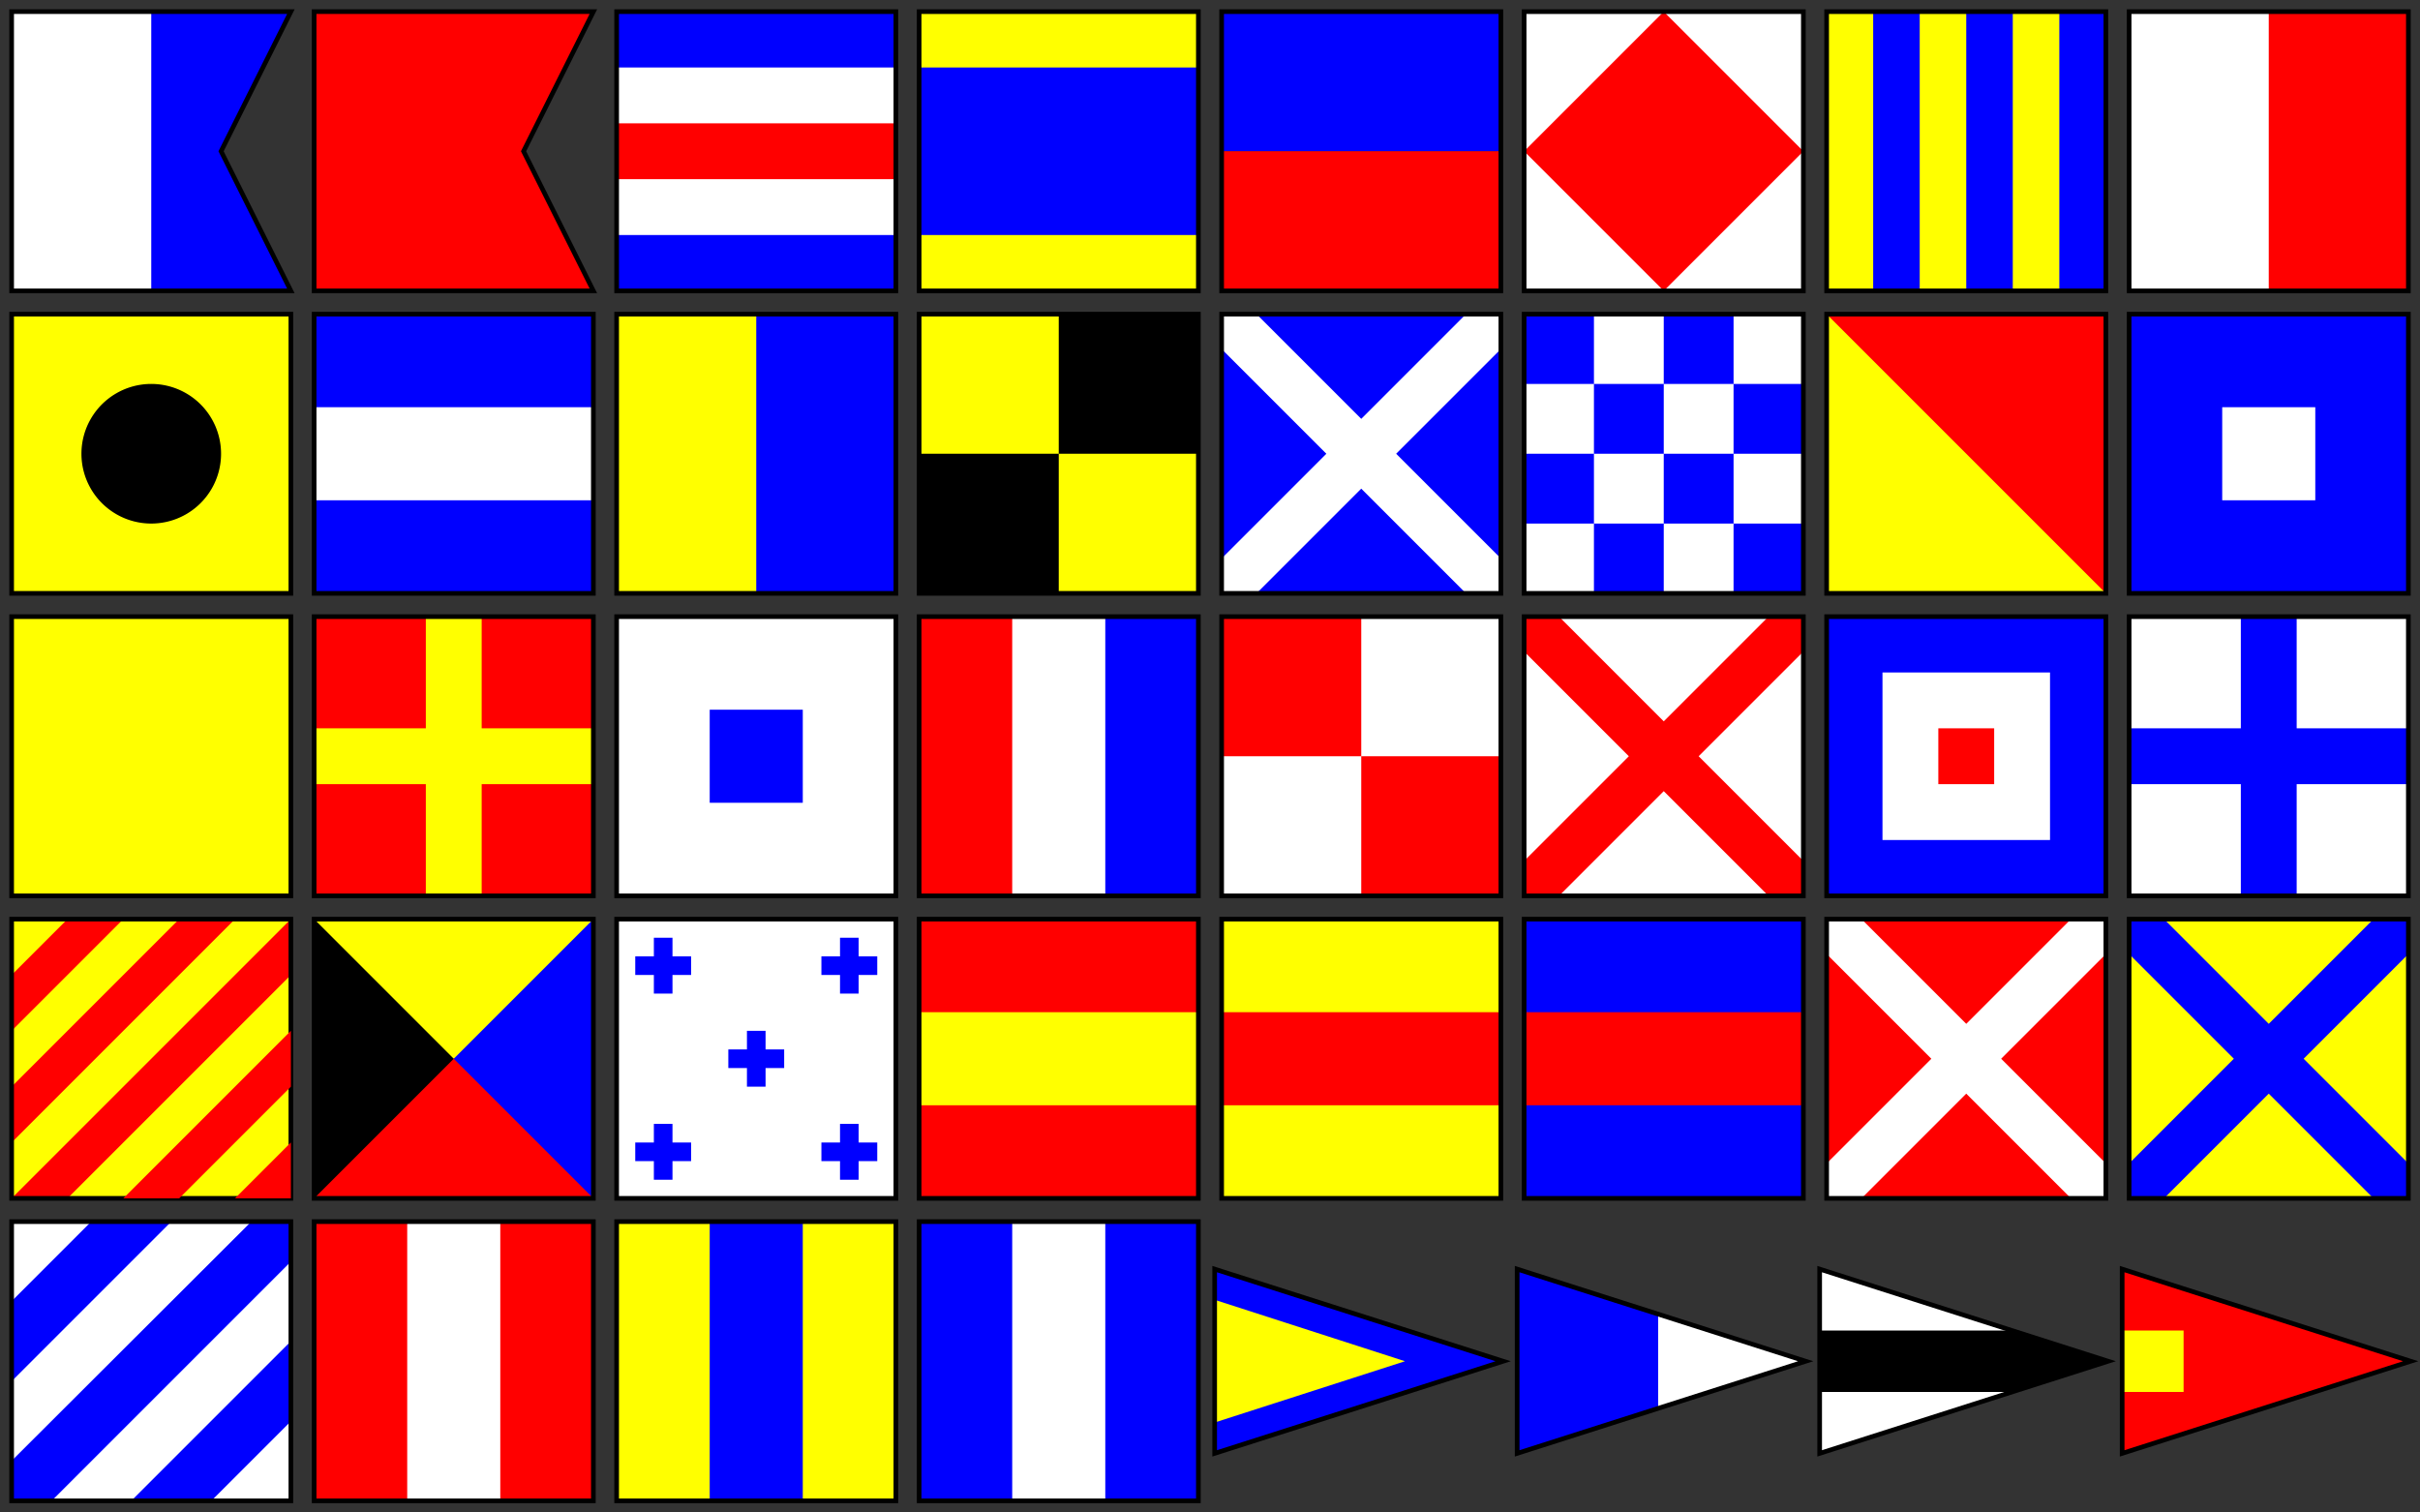 <svg xmlns="http://www.w3.org/2000/svg" width="520" height="325"><rect width="100%" height="100%" fill="#333333" stroke="none"/><path fill="blue" d="M132.5 2.5h60v60h-60z"/><path fill="white" d="M132.5 14.5h60v36h-60z"/><path fill="red" d="M132.5 26.5h60v12h-60z"/><path fill="none" stroke="black" d="M132.5 2.5h60v60h-60z"/><path fill="yellow" d="M197.5 2.5h60v60h-60z"/><path fill="blue" d="M197.5 14.5h60v36h-60z"/><path fill="none" stroke="black" d="M197.5 2.5h60v60h-60z"/><path fill="blue" d="M457.5 67.5h60v60h-60z"/><path fill="white" d="M477.5 87.5h20v20h-20z"/><path fill="none" stroke="black" d="M457.5 67.5h60v60h-60z"/><path fill="red" d="M392.5 67.5h60v60h-60z"/><path fill="yellow" d="M392.5 67.5l60 60h-60z"/><path fill="none" stroke="black" d="M392.5 67.5h60v60h-60z"/><path fill="blue" d="M262.5 2.5h60v30h-60z"/><path fill="red" d="M262.5 32.5h60v30h-60z"/><path fill="none" stroke="black" d="M262.5 2.5h60v60h-60z"/><path fill="white" d="M327.5 2.5h60v60h-60z"/><path fill="red" d="M357.5 2.5l30 30-30 30-30-30z"/><path fill="none" stroke="black" d="M327.5 2.5h60v60h-60z"/><path fill="blue" d="M392.5 2.5h60v60h-60z"/><path fill="yellow" d="M392.5 2.5h10v60h-10zm20 0h10v60h-10zm20 0h10v60h-10z"/><path fill="none" stroke="black" d="M392.5 2.5h60v60h-60z"/><path fill="white" d="M457.5 2.5h60v60h-60z"/><path fill="red" d="M487.5 2.5h30v60h-30z"/><path fill="none" stroke="black" d="M457.5 2.5h60v60h-60z"/><path fill="white" d="M262.5 132.5h60v60h-60z"/><path fill="red" d="M262.5 132.5h30v30h-30zm30 30h30v30h-30z"/><path fill="none" stroke="black" d="M262.5 132.5h60v60h-60z"/><path fill="red" d="M197.5 132.5h60v60h-60z"/><path fill="white" d="M217.5 132.5h40v60h-40z"/><path fill="blue" d="M237.5 132.5h20v60h-20z"/><path fill="none" stroke="black" d="M197.5 132.5h60v60h-60z"/><path fill="white" d="M132.5 132.5h60v60h-60z"/><path fill="blue" d="M152.5 152.5h20v20h-20z"/><path fill="none" stroke="black" d="M132.5 132.5h60v60h-60z"/><path fill="blue" d="M67.5 67.5h60v60h-60z"/><path fill="white" d="M67.5 87.5h60v20h-60z"/><path fill="none" stroke="black" d="M67.5 67.5h60v60h-60z"/><path fill="blue" d="M132.5 67.5h60v60h-60z"/><path fill="yellow" d="M132.5 67.5h30v60h-30z"/><path fill="none" stroke="black" d="M132.5 67.5h60v60h-60z"/><path fill="yellow" d="M197.5 67.5h60v60h-60z"/><path d="M227.5 67.5h30v30h-30zm-30 30h30v30h-30z"/><path fill="none" stroke="black" d="M197.5 67.5h60v60h-60z"/><path fill="blue" d="M262.5 67.5h60v60h-60z"/><path fill="white" d="M262.5 67.5h7.5L292.5 90 315 67.5h7.5V75L300 97.5l22.5 22.5v7.5H315L292.5 105 270 127.5h-7.5V120L285 97.5 262.5 75z"/><path fill="none" stroke="black" d="M262.5 67.5h60v60h-60z"/><path fill="white" d="M327.5 67.5h60v60h-60z"/><path fill="blue" d="M327.5 67.5h15v15h-15zm30 0h15v15h-15zm-15 15h15v15h-15zm30 0h15v15h-15zm-45 15h15v15h-15zm30 0h15v15h-15zm-15 15h15v15h-15zm30 0h15v15h-15z"/><path fill="none" stroke="black" d="M327.5 67.5h60v60h-60z"/><path fill="yellow" d="M2.5 132.5h60v60h-60z"/><path fill="none" stroke="black" d="M2.5 132.5h60v60h-60z"/><path fill="red" d="M67.5 132.5h60v60h-60z"/><path fill="yellow" d="M91.5 132.5h12v24h24v12h-24v24h-12v-24h-24v-12h24z"/><path fill="none" stroke="black" d="M67.5 132.5h60v60h-60z"/><path fill="yellow" d="M2.5 197.5h60v60h-60z"/><path fill="red" d="M14.5 197.5h12l-24 24v-12zm24 0h12l-48 48v-12zm24 0v12l-48 48h-12z"/><path fill="none" stroke="black" d="M2.5 197.5h60v60h-60z"/><path fill="red" d="M62.5 221.5v12l-24 24h-12zm0 24v12h-12z"/><path fill="yellow" d="M67.5 197.5h60v30h-60z"/><path fill="red" d="M67.5 227.5h60v30h-60z"/><path d="M67.5 197.5l30 30-30 30z"/><path fill="blue" d="M127.5 197.5v60l-30-30z"/><path fill="none" stroke="black" d="M67.5 197.5h60v60h-60z"/><path fill="red" d="M197.5 197.5h60v60h-60z"/><path fill="yellow" d="M197.5 217.5h60v20h-60z"/><path fill="none" stroke="black" d="M197.5 197.5h60v60h-60z"/><path fill="yellow" d="M262.5 197.5h60v60h-60z"/><path fill="red" d="M262.5 217.5h60v20h-60z"/><path fill="none" stroke="black" d="M262.5 197.5h60v60h-60z"/><path fill="blue" d="M327.5 197.5h60v60h-60z"/><path fill="red" d="M327.5 217.5h60v20h-60z"/><path fill="none" stroke="black" d="M327.5 197.5h60v60h-60z"/><path fill="white" d="M2.5 262.5h60v60h-60z"/><path fill="blue" d="M19.6 262.5h17.2L2.5 296.8v-17.2zm34.4 0h8.5v8.6l-51.4 51.4H2.5v-8.6zm8.5 25.7v17.2l-17.1 17.1H28.2z"/><path fill="none" stroke="black" d="M2.5 262.5h60v60h-60z"/><path fill="red" d="M67.5 262.5h60v60h-60z"/><path fill="white" d="M87.5 262.5h20v60h-20z"/><path fill="none" stroke="black" d="M67.5 262.5h60v60h-60z"/><path fill="yellow" d="M2.5 67.5h60v60h-60z"/><path fill="none" stroke="black" d="M2.5 67.5h60v60h-60z"/><path fill="white" d="M327.5 132.5h60v60h-60z"/><path fill="red" d="M327.5 132.5h7.5l22.5 22.5 22.5-22.5h7.5v7.5L365 162.5l22.5 22.5v7.5H380L357.5 170 335 192.5h-7.5V185l22.5-22.5-22.5-22.5z"/><path fill="none" stroke="black" d="M327.5 132.5h60v60h-60z"/><path fill="blue" d="M392.5 132.5h60v60h-60z"/><path fill="none" stroke="black" d="M392.5 132.5h60v60h-60z"/><path fill="white" d="M404.5 144.5h36v36h-36z"/><path fill="red" d="M416.5 156.5h12v12h-12z"/><path fill="white" d="M457.5 132.5h60v60h-60z"/><path fill="blue" d="M481.5 132.5h12v24h24v12h-24v24h-12v-24h-24v-12h24z"/><path fill="none" stroke="black" d="M457.5 132.5h60v60h-60z"/><path fill="white" d="M132.5 197.5h60v60h-60z"/><path fill="none" stroke="black" d="M132.5 197.5h60v60h-60z"/><path fill="blue" d="M140.5 201.5h4v4h4v4h-4v4h-4v-4h-4v-4h4zm40 0h4v4h4v4h-4v4h-4v-4h-4v-4h4zm-40 40h4v4h4v4h-4v4h-4v-4h-4v-4h4zm40 0h4v4h4v4h-4v4h-4v-4h-4v-4h4zm-20-20h4v4h4v4h-4v4h-4v-4h-4v-4h4z"/><path fill="red" d="M392.5 197.5h60v60h-60z"/><path fill="white" d="M392.5 197.5h7.5l22.5 22.5 22.5-22.5h7.5v7.5L430 227.5l22.5 22.5v7.5H445L422.5 235 400 257.5h-7.5V250l22.5-22.5-22.5-22.5z"/><path fill="none" stroke="black" d="M392.5 197.5h60v60h-60z"/><path fill="yellow" d="M457.5 197.5h60v60h-60z"/><path fill="blue" d="M457.5 197.5h7.5l22.5 22.5 22.5-22.5h7.5v7.5L495 227.5l22.5 22.5v7.5H510L487.5 235 465 257.5h-7.5V250l22.5-22.5-22.5-22.5z"/><path fill="none" stroke="black" d="M457.5 197.5h60v60h-60z"/><path fill="yellow" d="M132.5 262.5h60v60h-60z"/><path fill="blue" d="M152.5 262.5h20v60h-20z"/><path fill="none" stroke="black" d="M132.5 262.5h60v60h-60z"/><path fill="blue" d="M197.5 262.5h60v60h-60z"/><path fill="white" d="M217.5 262.5h20v60h-20z"/><path fill="none" stroke="black" d="M197.5 262.5h60v60h-60z"/><path fill="blue" d="M261 272.7l62 19.8-62 19.8z"/><path fill="yellow" d="M261 279.3l40.9 13.2-41 13.2z"/><path fill="none" stroke="black" d="M261 312.3v-39.6l62 19.8z"/><path fill="blue" d="M326 272.7l62 19.8-62 19.8z"/><path fill="white" d="M356.3 282.6l31.7 9.9-31.7 9.9z"/><path fill="none" stroke="black" d="M326 312.3v-39.6l62 19.8z"/><path fill="white" d="M391 272.7l62 19.8-62 19.8z"/><path d="M391 285.9h40.9l21.1 6.6-21.1 6.6h-41z"/><path fill="none" stroke="black" d="M391 312.3v-39.6l62 19.8z"/><path fill="red" d="M456 272.7l62 19.8-62 19.8z"/><path fill="yellow" d="M456 285.9h13.2v13.2H456z"/><path fill="none" stroke="black" d="M456 312.3v-39.6l62 19.8z"/><path fill="blue" d="M2.5 2.5h60l-15 30 15 30h-60z"/><path fill="white" d="M2.5 2.5h30v60h-30z"/><path fill="none" stroke="black" d="M62.5 2.5h-60v60h60l-15-30z"/><path fill="red" d="M67.5 2.5h60l-15 30 15 30h-60z"/><path fill="none" stroke="black" d="M127.5 2.5h-60v60h60l-15-30z"/><path d="M47.5 97.5a15 15 0 1 1-30 0 15 15 0 0 1 30 0z"/></svg>